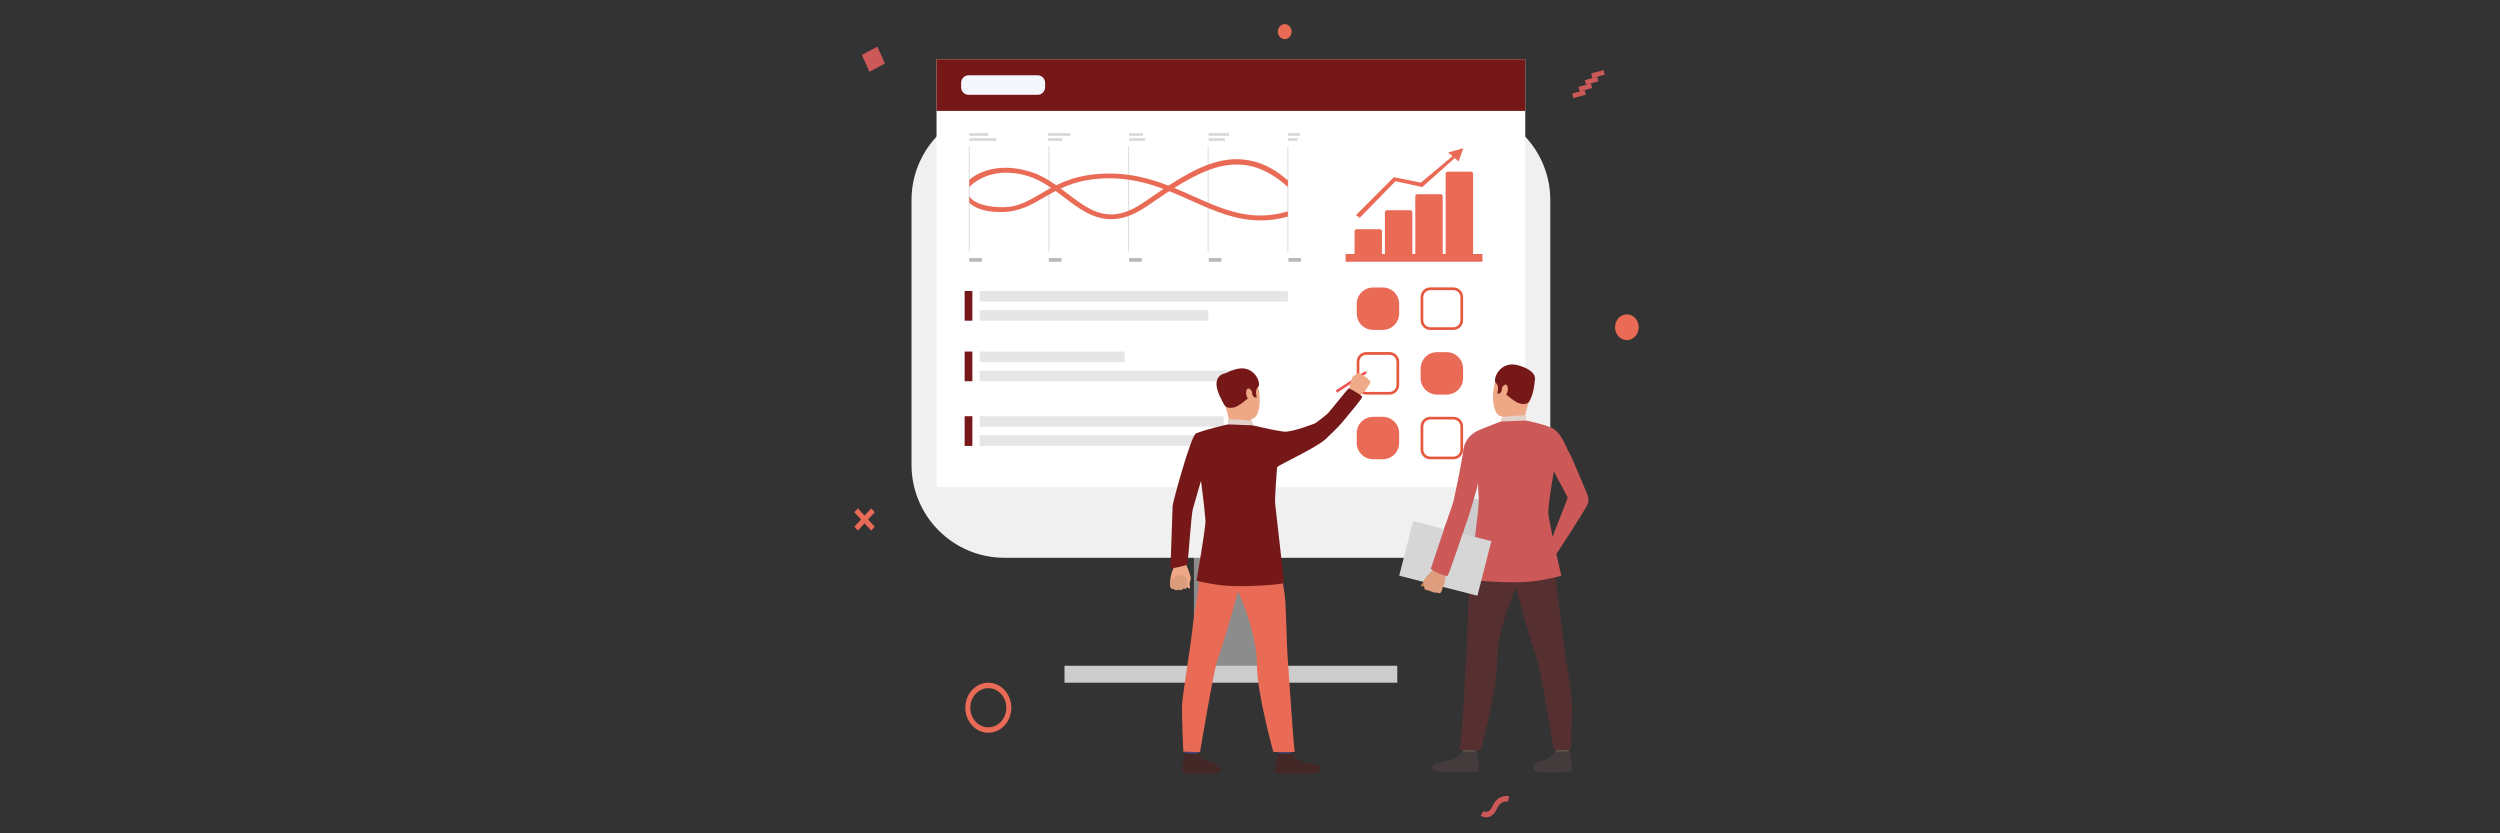 <?xml version="1.0" encoding="utf-8"?>
<!-- Generator: Adobe Illustrator 16.0.0, SVG Export Plug-In . SVG Version: 6.00 Build 0)  -->
<!DOCTYPE svg PUBLIC "-//W3C//DTD SVG 1.1//EN" "http://www.w3.org/Graphics/SVG/1.1/DTD/svg11.dtd">
<svg version="1.1" id="Layer_1" xmlns="http://www.w3.org/2000/svg" xmlns:xlink="http://www.w3.org/1999/xlink" x="0px" y="0px"
	 width="300px" height="100px" viewBox="0 0 300 100" enable-background="new 0 0 300 100" xml:space="preserve">
<rect x="0" y="0" width="300" height="100" fill="#333333" stroke="none"/>
<g>
	<polygon fill="#E96B56" points="102.947,63.669 102.52,63.205 104.545,61.006 104.971,61.469 	"/>
	<polygon fill="#E96B56" points="104.545,63.669 102.52,61.469 102.947,61.006 104.971,63.205 	"/>
</g>
<path fill="#E96B56" d="M196.647,39.269c0,0.853-0.637,1.545-1.422,1.545c-0.786,0-1.422-0.691-1.422-1.545
	c0-0.853,0.636-1.545,1.422-1.545C196.011,37.724,196.647,38.415,196.647,39.269z"/>
<g>
	<path fill="#CC5858" d="M177.689,97.896l0.305-0.564c0,0,0.257,0.153,0.529,0.061c0.221-0.074,0.409-0.291,0.564-0.64
		c0.547-1.231,1.556-1.325,2.014-1.202l-0.144,0.637l0.073-0.318l-0.069,0.318c-0.087-0.021-0.871-0.184-1.329,0.851
		c-0.232,0.524-0.549,0.854-0.938,0.983C178.173,98.193,177.736,97.928,177.689,97.896z"/>
</g>
<g>
	<polygon fill="#CC5858" points="191.076,9.369 190.945,8.814 192.43,8.4 192.561,8.957 	"/>
	<polygon fill="#CC5858" points="190.318,10.171 190.188,9.616 191.673,9.204 191.804,9.758 	"/>
	<polygon fill="#CC5858" points="189.563,10.973 189.431,10.418 190.914,10.005 191.045,10.56 	"/>
	<polygon fill="#CC5858" points="188.806,11.776 188.674,11.22 190.158,10.807 190.289,11.362 	"/>
</g>
<path fill="#E96B56" d="M118.598,87.93c-1.523,0-2.762-1.348-2.762-3.002s1.238-3.002,2.762-3.002s2.762,1.348,2.762,3.002
	S120.122,87.93,118.598,87.93z M118.598,82.58c-1.191,0-2.16,1.053-2.16,2.348c0,1.294,0.969,2.347,2.16,2.347
	s2.16-1.053,2.16-2.347C120.758,83.633,119.789,82.58,118.598,82.58z"/>
<polygon fill="#CC5858" points="106.196,7.618 104.338,8.611 103.424,6.593 105.282,5.598 "/>
<path fill="#E96B56" d="M154.994,3.796c0,0.497-0.369,0.898-0.825,0.898s-0.825-0.401-0.825-0.898s0.369-0.898,0.825-0.898
	S154.994,3.3,154.994,3.796z"/>
<g>
	<g>
		<rect x="143.27" y="53.946" fill="#8C8C8C" width="8.877" height="26.962"/>
	</g>
	<g>
		<path fill="#F0F0F0" d="M120.533,66.933h54.351c6.158,0,11.151-4.993,11.151-11.151V24.011c0-6.158-4.993-11.151-11.151-11.151
			h-54.351c-6.158,0-11.151,4.993-11.151,11.151v31.772C109.384,61.941,114.375,66.933,120.533,66.933z"/>
	</g>
	<g>
		<rect x="112.384" y="7.105" fill="#FFFFFF" width="70.647" height="51.355"/>
	</g>
	<g>
		<rect x="112.384" y="7.106" fill="#771818" width="70.647" height="6.202"/>
	</g>
	<g>
		<path fill="#CCCCCC" d="M174.435,62.338c0,1.365,1.302,2.473,2.907,2.473s2.907-1.107,2.907-2.473s-1.302-2.473-2.907-2.473
			S174.435,60.971,174.435,62.338z"/>
	</g>
	<rect x="127.74" y="79.891" fill="#CCCCCC" width="39.934" height="2.035"/>
	<path fill="#F5F7FF" d="M124.507,11.378h-8.266c-0.5,0-0.905-0.405-0.905-0.905V9.94c0-0.5,0.405-0.905,0.905-0.905h8.266
		c0.5,0,0.905,0.405,0.905,0.905v0.533C125.413,10.973,125.007,11.378,124.507,11.378z"/>
	<rect x="117.56" y="34.92" fill="#E6E6E6" width="36.987" height="1.271"/>
	<rect x="117.56" y="37.209" fill="#E6E6E6" width="27.435" height="1.271"/>
	<rect x="117.56" y="42.186" fill="#E6E6E6" width="17.395" height="1.271"/>
	<rect x="117.56" y="44.475" fill="#E6E6E6" width="31.251" height="1.271"/>
	<rect x="117.56" y="49.947" fill="#E6E6E6" width="29.276" height="1.271"/>
	<rect x="117.56" y="52.236" fill="#E6E6E6" width="35.749" height="1.271"/>
	<rect x="115.756" y="34.92" fill="#771818" width="0.929" height="3.562"/>
	<rect x="115.756" y="42.186" fill="#771818" width="0.929" height="3.562"/>
	<rect x="115.756" y="49.947" fill="#771818" width="0.929" height="3.563"/>
	<g>
		<g>
			<path fill="#E96B56" d="M165.931,55.111h-1.157c-1.088,0-1.968-0.883-1.968-1.968v-1.158c0-1.087,0.882-1.967,1.968-1.967h1.157
				c1.087,0,1.968,0.882,1.968,1.967v1.158C167.9,54.23,167.018,55.111,165.931,55.111z"/>
		</g>
	</g>
	<g>
		<g>
			<g>
				<path fill="#E6573F" d="M166.74,47.353h-2.776c-0.64,0-1.16-0.52-1.16-1.162v-2.778c0-0.64,0.521-1.162,1.16-1.162h2.778
					c0.64,0,1.16,0.522,1.16,1.162v2.778C167.902,46.833,167.38,47.353,166.74,47.353z M163.964,42.576
					c-0.462,0-0.839,0.376-0.839,0.838v2.778c0,0.461,0.377,0.838,0.839,0.838h2.778c0.461,0,0.838-0.376,0.838-0.838v-2.778
					c0-0.462-0.377-0.838-0.838-0.838H163.964z"/>
			</g>
		</g>
	</g>
	<g>
		<g>
			<g>
				<path fill="#E6573F" d="M174.411,55.115h-2.778c-0.641,0-1.162-0.521-1.162-1.162v-2.778c0-0.64,0.521-1.162,1.162-1.162h2.778
					c0.64,0,1.159,0.521,1.159,1.162v2.778C175.572,54.593,175.051,55.115,174.411,55.115z M171.635,50.338
					c-0.462,0-0.838,0.376-0.838,0.837v2.779c0,0.461,0.376,0.838,0.838,0.838h2.777c0.463,0,0.839-0.377,0.839-0.838v-2.779
					c0-0.461-0.376-0.837-0.839-0.837H171.635z"/>
			</g>
		</g>
	</g>
	<g>
		<g>
			<path fill="#E96B56" d="M173.602,47.351h-1.158c-1.087,0-1.967-0.882-1.967-1.967v-1.158c0-1.087,0.882-1.967,1.967-1.967h1.158
				c1.088,0,1.968,0.882,1.968,1.967v1.158C175.569,46.469,174.689,47.351,173.602,47.351z"/>
		</g>
	</g>
	<g>
		<g>
			<g>
				<path fill="#E6573F" d="M174.411,39.591h-2.778c-0.641,0-1.162-0.52-1.162-1.162v-2.778c0-0.64,0.521-1.162,1.162-1.162h2.778
					c0.64,0,1.159,0.52,1.159,1.162v2.778C175.572,39.071,175.051,39.591,174.411,39.591z M171.635,34.814
					c-0.462,0-0.838,0.376-0.838,0.838v2.778c0,0.462,0.376,0.838,0.838,0.838h2.777c0.463,0,0.839-0.376,0.839-0.838v-2.778
					c0-0.462-0.376-0.838-0.839-0.838H171.635z"/>
			</g>
		</g>
	</g>
	<g>
		<g>
			<path fill="#E96B56" d="M165.931,39.589h-1.157c-1.088,0-1.968-0.882-1.968-1.967v-1.158c0-1.087,0.882-1.967,1.968-1.967h1.157
				c1.087,0,1.968,0.881,1.968,1.967v1.158C167.9,38.707,167.018,39.589,165.931,39.589z"/>
		</g>
	</g>
	<g>
		<g>
			<g>
				<g>
					<path fill="#EEA886" d="M142.125,67.122c0,0,0.186,0.304,0.207,0.551c0.019,0.196,0.184,0.487,0.255,0.649
						c0.071,0.161,0.3,0.893,0.309,1.083c0.003,0.078-0.171,0.567-0.146,0.726s0.114,0.467-0.027,0.489
						c-0.14,0.021-0.3-0.235-0.3-0.235s0.013,0.145-0.105,0.201c-0.231,0.107-0.354,0.012-0.354,0.012s-0.085,0.158-0.193,0.181
						c-0.236,0.047-0.353-0.048-0.353-0.048s-0.104,0.09-0.267,0.086c-0.209-0.004-0.296-0.186-0.296-0.186
						s-0.266,0.053-0.342-0.068c-0.076-0.125-0.063-0.256-0.095-0.368c-0.033-0.112-0.007-1.124,0.336-1.851
						c0.344-0.728-0.087-1.438-0.087-1.438L142.125,67.122z"/>
				</g>
			</g>
		</g>
		<g>
			<g>
				<path fill="#DB9C7C" d="M142.462,70.289c0,0,0.023-0.907-0.215-1.1c-0.238-0.193-0.265,0.135-0.265,0.135
					s0.033-0.324-0.229-0.367c-0.26-0.045-0.273,0.34-0.273,0.34s-0.043-0.25-0.316-0.199c-0.274,0.051-0.209,0.369-0.209,0.369
					s-0.262-0.313-0.431-0.012c-0.287,0.505-0.011,1.104-0.011,1.104s0.08,0.136,0.342,0.068c0,0,0.175,0.352,0.565,0.099
					c0,0,0.4,0.22,0.545-0.133C141.964,70.596,142.404,70.806,142.462,70.289z"/>
			</g>
		</g>
		<path fill="#771818" d="M145.204,54.055c0,0-1.553,5.176-2.078,7.086c-0.166,0.598-0.563,6.316-0.633,6.547
			c-0.071,0.23-2.04,0.545-2.04,0.545s0.238-7.152,0.262-7.543c0.022-0.391,2.173-8.379,2.798-8.664
			c0.469-0.213,0.716-0.036,1.307,0.402C145.647,53.042,145.204,54.055,145.204,54.055z"/>
		<g>
			
				<rect x="160.084" y="45.615" transform="matrix(-0.837 0.548 -0.548 -0.837 323 -4.751)" fill="#EF5050" width="4.247" height="0.316"/>
		</g>
		<path fill="#EFAA88" d="M164.453,45.814c0,0-0.035,0.202-0.092,0.282c0,0-0.115,0.138-0.192,0.242
			c-0.023,0.033-0.046,0.062-0.056,0.082c-0.048,0.085-0.124,0.286-0.295,0.457c-0.17,0.171-0.829,0.718-0.829,0.718l-0.565-0.48
			l-0.588-0.264c0,0,0.33-1.427,0.468-1.605c0.015-0.019,0.027-0.035,0.042-0.049c0.133-0.14,0.289-0.187,0.367-0.252
			c0.029-0.024,0.33-0.242,0.438-0.213c0.149,0.038,0.236,0.125,0.271,0.226c0,0,0.289,0.089,0.402,0.258
			c0,0,0.269,0.073,0.349,0.324C164.176,45.542,164.441,45.647,164.453,45.814z"/>
		<g>
			<g>
				<path fill="#424773" d="M143.944,89.391c0,0-0.142,0.982-0.16,1.131c-0.018,0.147-1.575-0.087-1.575-0.087l-0.125-1.169
					C142.083,89.266,143.749,89.253,143.944,89.391z"/>
			</g>
		</g>
		<g>
			<g>
				<path fill="#442828" d="M143.8,90.396c0,0,0.493,0.593,0.971,0.851c0.476,0.259,1.227,0.36,1.509,0.628
					c0.204,0.192,0.742,1.023-1.24,1.005c-1.982-0.017-2.937,0.116-3.149-0.202c-0.213-0.318,0.307-2.349,0.307-2.349
					S142.667,90.5,143.8,90.396z"/>
			</g>
		</g>
		<g>
			<g>
				<path fill="#424773" d="M155.098,89.391c0,0-0.141,0.982-0.16,1.131c-0.018,0.147-1.574-0.087-1.574-0.087l-0.125-1.169
					C153.238,89.266,154.904,89.253,155.098,89.391z"/>
			</g>
		</g>
		<g>
			<g>
				<path fill="#442828" d="M154.957,90.396c0,0,0.492,0.593,0.971,0.851c0.477,0.259,2.232,0.472,2.514,0.736
					c0.204,0.192,0.542,0.97-2.245,0.896c-1.981-0.051-2.937,0.116-3.149-0.202s0.308-2.349,0.308-2.349
					S153.797,90.511,154.957,90.396z"/>
			</g>
		</g>
		<g>
			<g>
				<path fill="#E96B56" d="M145.233,64.146c0,0-1.464,2.323-1.354,4.425c0.109,2.103-0.531,4.395-0.751,6.59
					c-0.246,2.447-1.248,8.24-1.284,9.549c-0.037,1.309,0.156,5.489,0.156,5.489l2.007,0.046c0,0,1.686-10.128,2.122-11.16
					c0.437-1.033,2.602-8.4,2.675-9.228S145.233,64.146,145.233,64.146z"/>
			</g>
		</g>
		<g>
			<g>
				<path fill="#E96B56" d="M152.935,64.46c0,0,1.102,5.759,1.247,7.046c0.146,1.285,0.242,6.223,0.314,7.027
					c0.073,0.803,0.68,10.492,0.873,11.711h-2.565c0,0-1.97-7.063-1.97-10.402c0-3.342-1.521-7.264-2.503-9.467
					c-0.982-2.204-3.231-2.257-3.834-6.348C144.497,64.027,152.116,63.164,152.935,64.46z"/>
			</g>
		</g>
		<g>
			<g>
				<path fill="#EEA886" d="M147.674,44.604c0,0,1.964-0.732,2.869,0.762c0.906,1.495,0.818,4.487-0.17,4.855
					s-2.476,0.176-2.983-0.76c-0.507-0.935-0.964-2.287-0.942-3.191C146.467,45.365,147.158,44.865,147.674,44.604z"/>
			</g>
		</g>
		<g>
			<g>
				<path fill="#EEA886" d="M150.158,50.289c0,0-0.082,0.531,0.053,0.791c0.135,0.262-2.543,0.268-2.543,0.268
					s-0.218-1.42-0.629-2.621C146.625,47.527,150.158,50.289,150.158,50.289z"/>
			</g>
		</g>
		<g>
			<g>
				<path fill="#771818" d="M147.038,48.727c0,0,0.186,0.306,0.94,0.188c0.755-0.118,1.677-1.122,1.991-1.233
					c0.314-0.111,0.318-0.294,0.318-0.294l0.198,0.289l0.335,0.022c0,0-0.306-0.898,0.154-1.266c0.46-0.365-0.478-2.907-2.898-2.062
					c0,0-1.86,0.513-1.791,1.569C146.351,46.997,146.622,48.2,147.038,48.727z"/>
			</g>
		</g>
		<g>
			<g>
				<path fill="#E2D2CA" d="M150.371,51.049c0,0-0.009-0.498-0.235-0.547c-0.225-0.047-2.496-0.266-2.774-0.156v0.582
					C147.362,50.926,147.896,51.254,150.371,51.049z"/>
			</g>
		</g>
		<g>
			<g>
				<path fill="#EEA886" d="M150.236,47.002c-0.042-0.178-0.493-0.684-0.666-0.142c-0.173,0.542,0.26,1.273,0.504,1.211
					C150.314,48.007,150.344,47.451,150.236,47.002z"/>
			</g>
		</g>
		<g>
			<g>
				<path fill="#771818" d="M154.125,51.804c-1.556-0.206-3.754-0.757-3.754-0.757l-3.009-0.121c0,0-2.762,0.607-3.849,1.098
					c-0.104,0.047-0.104,2.464-0.387,3.099l0.902,1.901c0,0,0.522,3.768,0.629,5.443c0.049,0.77-1.074,7.215-1.074,7.215
					s1.204,0.354,3.258,0.58c2.053,0.226,7.184-0.082,7.217-0.324c0.032-0.241-0.994-9.03-1.04-9.486
					c-0.069-0.698,0.239-4.411,0.239-4.411c0.475-0.367,4.637-2.3,5.773-3.308c0.303-0.269,1.587-1.518,1.951-1.949
					c1.291-1.527,2.349-2.836,2.478-3.12c0.146-0.16-1.437-1.015-1.576-1.06c-0.124-0.042-1.835,2.231-2.507,2.96
					c-0.301,0.324-1.546,1.231-1.546,1.231S155.1,51.859,154.125,51.804z"/>
			</g>
		</g>
		<g>
			<g>
				<path fill="#771818" d="M147.115,44.78c0,0-2.504,0.197-0.077,3.947L147.115,44.78z"/>
			</g>
		</g>
		<polygon fill="#DFE1E8" points="164.074,44.742 164.279,44.429 163.902,44.478 		"/>
	</g>
	<g>
		<g>
			<path fill="#5C544D" d="M186.538,89.164c0,0,0.142,0.99,0.16,1.14s1.575-0.087,1.575-0.087l0.125-1.181
				C188.398,89.036,186.732,89.023,186.538,89.164z"/>
		</g>
		<g>
			<path fill="#443C3C" d="M186.68,90.178c0,0-0.492,0.599-0.971,0.858c-0.477,0.261-1.227,0.364-1.509,0.633
				c-0.204,0.194-0.742,1.032,1.239,1.017c1.982-0.017,2.938,0.118,3.149-0.203c0.213-0.322-0.308-2.371-0.308-2.371
				S187.814,90.281,186.68,90.178z"/>
		</g>
		<g>
			<path fill="#5C544D" d="M175.384,89.164c0,0,0.142,0.99,0.159,1.14c0.02,0.149,1.575-0.087,1.575-0.087l0.126-1.181
				C177.244,89.036,175.578,89.023,175.384,89.164z"/>
		</g>
		<g>
			<path fill="#443C3C" d="M175.527,90.178c0,0-0.492,0.599-0.971,0.858c-0.477,0.261-2.232,0.475-2.515,0.743
				c-0.204,0.195-0.542,0.979,2.245,0.906c1.98-0.053,2.937,0.118,3.149-0.203c0.212-0.322-0.308-2.371-0.308-2.371
				S176.688,90.293,175.527,90.178z"/>
		</g>
		<g>
			<path fill="#563030" d="M185.985,63.561c0,0,0.829,2.461,0.72,4.581s0.43,4.442,0.647,6.657c0.245,2.469,1.247,8.316,1.284,9.638
				c0.036,1.321-0.156,5.54-0.156,5.54l-2.008,0.047c0,0-1.686-10.222-2.121-11.266c-0.438-1.043-2.603-8.479-2.676-9.313
				C181.605,68.609,185.985,63.561,185.985,63.561z"/>
		</g>
		<g>
			<path fill="#563030" d="M177.549,63.998c0,0-1.102,5.813-1.247,7.111c-0.146,1.298-0.241,6.281-0.314,7.092
				c-0.073,0.812-0.485,10.617-0.872,11.822h2.564c0,0,1.969-7.127,1.969-10.5s1.522-7.33,2.504-9.557
				c0.982-2.225,3.231-2.277,3.835-6.404C185.985,63.561,178.367,62.688,177.549,63.998z"/>
		</g>
		<g>
			<path fill="#EEA886" d="M182.764,44.131c0,0-2.021-0.754-2.955,0.784c-0.932,1.54-0.842,4.622,0.177,5
				c1.021,0.378,2.551,0.18,3.073-0.782c0.521-0.964,0.992-2.356,0.971-3.287C184.006,44.917,183.295,44.4,182.764,44.131z"/>
		</g>
		<g>
			<path fill="#EEA886" d="M180.324,49.822c0,0,0.081,0.531-0.053,0.792c-0.135,0.262,2.543,0.267,2.543,0.267
				s0.219-1.42,0.629-2.62C183.856,47.06,180.324,49.822,180.324,49.822z"/>
		</g>
		<g>
			<path fill="#771818" d="M183.443,48.26c0,0-0.186,0.306-0.939,0.188c-0.755-0.118-1.675-1.122-1.991-1.233
				c-0.314-0.111-0.318-0.294-0.318-0.294l-0.196,0.287l-0.334,0.022c0,0,0.305-0.898-0.154-1.264
				c-0.461-0.365,0.478-2.907,2.897-2.062c0,0,1.858,0.513,1.791,1.569C184.131,46.529,183.859,47.733,183.443,48.26z"/>
		</g>
		<g>
			<path fill="#E2D2CA" d="M180.113,50.582c0,0,0.008-0.499,0.234-0.547c0.225-0.047,2.496-0.266,2.774-0.157v0.582
				C183.12,50.458,182.586,50.787,180.113,50.582z"/>
		</g>
		<g>
			<path fill="#EEA886" d="M180.246,46.535c0.041-0.178,0.492-0.684,0.665-0.142c0.173,0.542-0.261,1.273-0.502,1.209
				C180.168,47.54,180.139,46.983,180.246,46.535z"/>
		</g>
		<g>
			<path fill="#CC5858" d="M180.113,50.582c0,0-1.244,0.447-2.686,1.06c0,0-1.658,0.62-1.839,2.451
				c-0.095,0.973-1.131,6.131-1.323,6.567c-0.195,0.436-2.489,7.449-2.569,7.594c-0.08,0.146,1.873,0.957,2.002,0.892
				s2.222-6.396,2.433-6.864c0,0,1.205-3.796,1.236-4.361c0,0,0.035,1.613,0.1,2.065c0.066,0.452-1.07,9.241-1.037,9.485
				c0.032,0.242,5.161,0.551,7.216,0.324c2.053-0.226,3.711-0.699,3.711-0.699s-1.616-6.936-1.565-7.705
				c0.107-1.676,0.667-4.832,0.667-4.832l1.675,3.156l-2.144,5.512l0.491,1.678c0,0,3.981-6.02,4.11-6.568
				c0.13-0.549-0.194-1.248-0.405-1.701s-1.591-3.898-1.914-4.384c-0.324-0.485-0.869-2.427-2.191-2.968
				c-1.104-0.452-2.958-0.821-2.958-0.821L180.113,50.582z"/>
		</g>
		<g>
			
				<rect x="168.682" y="63.58" transform="matrix(-0.969 -0.248 0.248 -0.969 324.974 174.927)" fill="#D6D6D6" width="9.685" height="6.757"/>
		</g>
		<g>
			<path fill="#C98462" d="M170.879,69.684c0,0-0.268,0.433-0.366,0.557c-0.099,0.123,0.24,0.201,0.386,0.076
				C171.042,70.191,170.879,69.684,170.879,69.684z"/>
		</g>
		<g>
			<path fill="#DE9D7D" d="M172.831,71.164c0,0,0.158-0.166,0.192-0.271c0,0,0.047-0.198,0.09-0.336
				c0.012-0.044,0.025-0.082,0.035-0.105c0.046-0.099,0.174-0.303,0.215-0.569c0.042-0.267,0.158-1.468,0.158-1.468l-0.727-0.184
				l-0.584-0.123c0,0-1.262,1.258-1.329,1.504c-0.007,0.023-0.013,0.047-0.015,0.07c-0.036,0.213,0.025,0.388,0.018,0.5
				c-0.001,0.042,0.004,0.459,0.103,0.537c0.135,0.108,0.272,0.129,0.386,0.092c0,0,0.272,0.2,0.502,0.189
				c0,0,0.245,0.193,0.525,0.098C172.4,71.096,172.671,71.266,172.831,71.164z"/>
		</g>
		<g>
			<path fill="#CC5858" d="M175.668,63.572c0,0-1.666,5.043-1.972,5.571c0,0-1.222-0.257-2.002-0.891l1.827-5.442L175.668,63.572z"
				/>
		</g>
	</g>
	<g>
		<g>
			<rect x="116.242" y="17.533" fill="#E0E0E0" width="0.135" height="12.684"/>
		</g>
		<g>
			<rect x="125.8" y="17.533" fill="#E0E0E0" width="0.135" height="12.684"/>
		</g>
		<g>
			<rect x="135.356" y="17.533" fill="#E0E0E0" width="0.134" height="12.684"/>
		</g>
		<g>
			<rect x="144.915" y="17.533" fill="#E0E0E0" width="0.135" height="12.684"/>
		</g>
		<g>
			<rect x="154.473" y="17.533" fill="#E0E0E0" width="0.135" height="12.684"/>
		</g>
		<rect x="116.309" y="30.967" fill="#B8B8B8" width="1.52" height="0.44"/>
		<rect x="116.309" y="15.969" fill="#D9D9D9" width="2.289" height="0.331"/>
		<rect x="116.309" y="16.58" fill="#D9D9D9" width="3.247" height="0.331"/>
		<rect x="125.764" y="15.969" fill="#D9D9D9" width="2.687" height="0.331"/>
		<rect x="125.764" y="16.58" fill="#D9D9D9" width="1.718" height="0.331"/>
		<rect x="135.491" y="15.969" fill="#D9D9D9" width="1.666" height="0.331"/>
		<rect x="135.491" y="16.58" fill="#D9D9D9" width="1.942" height="0.331"/>
		<rect x="145.049" y="15.969" fill="#D9D9D9" width="2.425" height="0.331"/>
		<rect x="145.049" y="16.58" fill="#D9D9D9" width="1.941" height="0.331"/>
		<rect x="154.54" y="15.969" fill="#D9D9D9" width="1.449" height="0.331"/>
		<rect x="154.54" y="16.58" fill="#D9D9D9" width="1.16" height="0.331"/>
		<rect x="125.867" y="30.967" fill="#B8B8B8" width="1.52" height="0.44"/>
		<rect x="135.491" y="30.967" fill="#B8B8B8" width="1.52" height="0.44"/>
		<rect x="145.049" y="30.967" fill="#B8B8B8" width="1.52" height="0.44"/>
		<rect x="154.605" y="30.967" fill="#B8B8B8" width="1.52" height="0.44"/>
		<g>
			<path fill="#E96B56" d="M151.227,26.447c-2.981,0-5.572-1.158-8.274-2.367c-3.334-1.491-6.784-3.035-11.378-2.611
				c-2.935,0.269-4.776,1.343-6.4,2.292c-1.471,0.858-2.862,1.613-4.745,1.678c-3.044,0.104-4.1-1.063-4.118-1.134v-0.75l0,0l0,0
				c0.003,0.013,0.669,1.324,4.114,1.309c1.698-0.007,2.951-0.738,4.4-1.585c1.685-0.983,3.596-2.098,6.684-2.381
				c4.78-0.44,8.313,1.14,11.729,2.669c3.574,1.598,6.987,3.098,11.3,1.798v0.617C153.309,26.349,152.326,26.447,151.227,26.447z"/>
		</g>
		<g>
			<path fill="#E96B56" d="M133.333,26.304c-2.2,0-3.945-1.331-5.654-2.635c-1.296-0.987-2.64-1.998-4.191-2.496
				c-4.734-1.52-7.158,1.256-7.178,1.28v-0.845c0.025-0.029,0.458-0.533,1.708-1.015c1.138-0.438,3.047-0.789,5.682,0.035
				c1.669,0.521,3.055,1.578,4.395,2.6c2.718,2.073,5.067,3.864,9.144,1.06c3.089-2.124,6-4.149,8.864-4.887
				c2.802-0.724,5.724-0.194,8.457,2.266l-0.021,0.767c-5.807-5.247-10.752-1.922-16.913,2.313
				C135.997,25.869,134.591,26.304,133.333,26.304z"/>
		</g>
	</g>
</g>
<g id="XMLID_769_">
	<polygon id="XMLID_771_" fill="#E96B56" points="175.6,17.786 173.778,18.291 174.302,18.738 170.502,21.915 167.262,21.266 
		162.709,25.816 163.171,26.135 167.46,21.744 170.669,22.449 174.57,18.971 175.04,19.373 	"/>
	<path id="XMLID_770_" fill="#E96B56" d="M176.768,30.482V20.84c0-0.133-0.126-0.24-0.28-0.24h-2.731
		c-0.154,0-0.279,0.109-0.279,0.24v9.642h-0.355V23.54c0-0.133-0.125-0.24-0.279-0.24h-2.73c-0.154,0-0.28,0.109-0.28,0.24v6.942
		h-0.354V25.46c0-0.133-0.125-0.24-0.28-0.24h-2.731c-0.154,0-0.279,0.109-0.279,0.24v5.022h-0.354V27.74
		c0-0.133-0.126-0.24-0.28-0.24h-2.73c-0.154,0-0.28,0.109-0.28,0.24v2.742h-1.076v0.927h16.423v-0.927H176.768z"/>
</g>
</svg>
